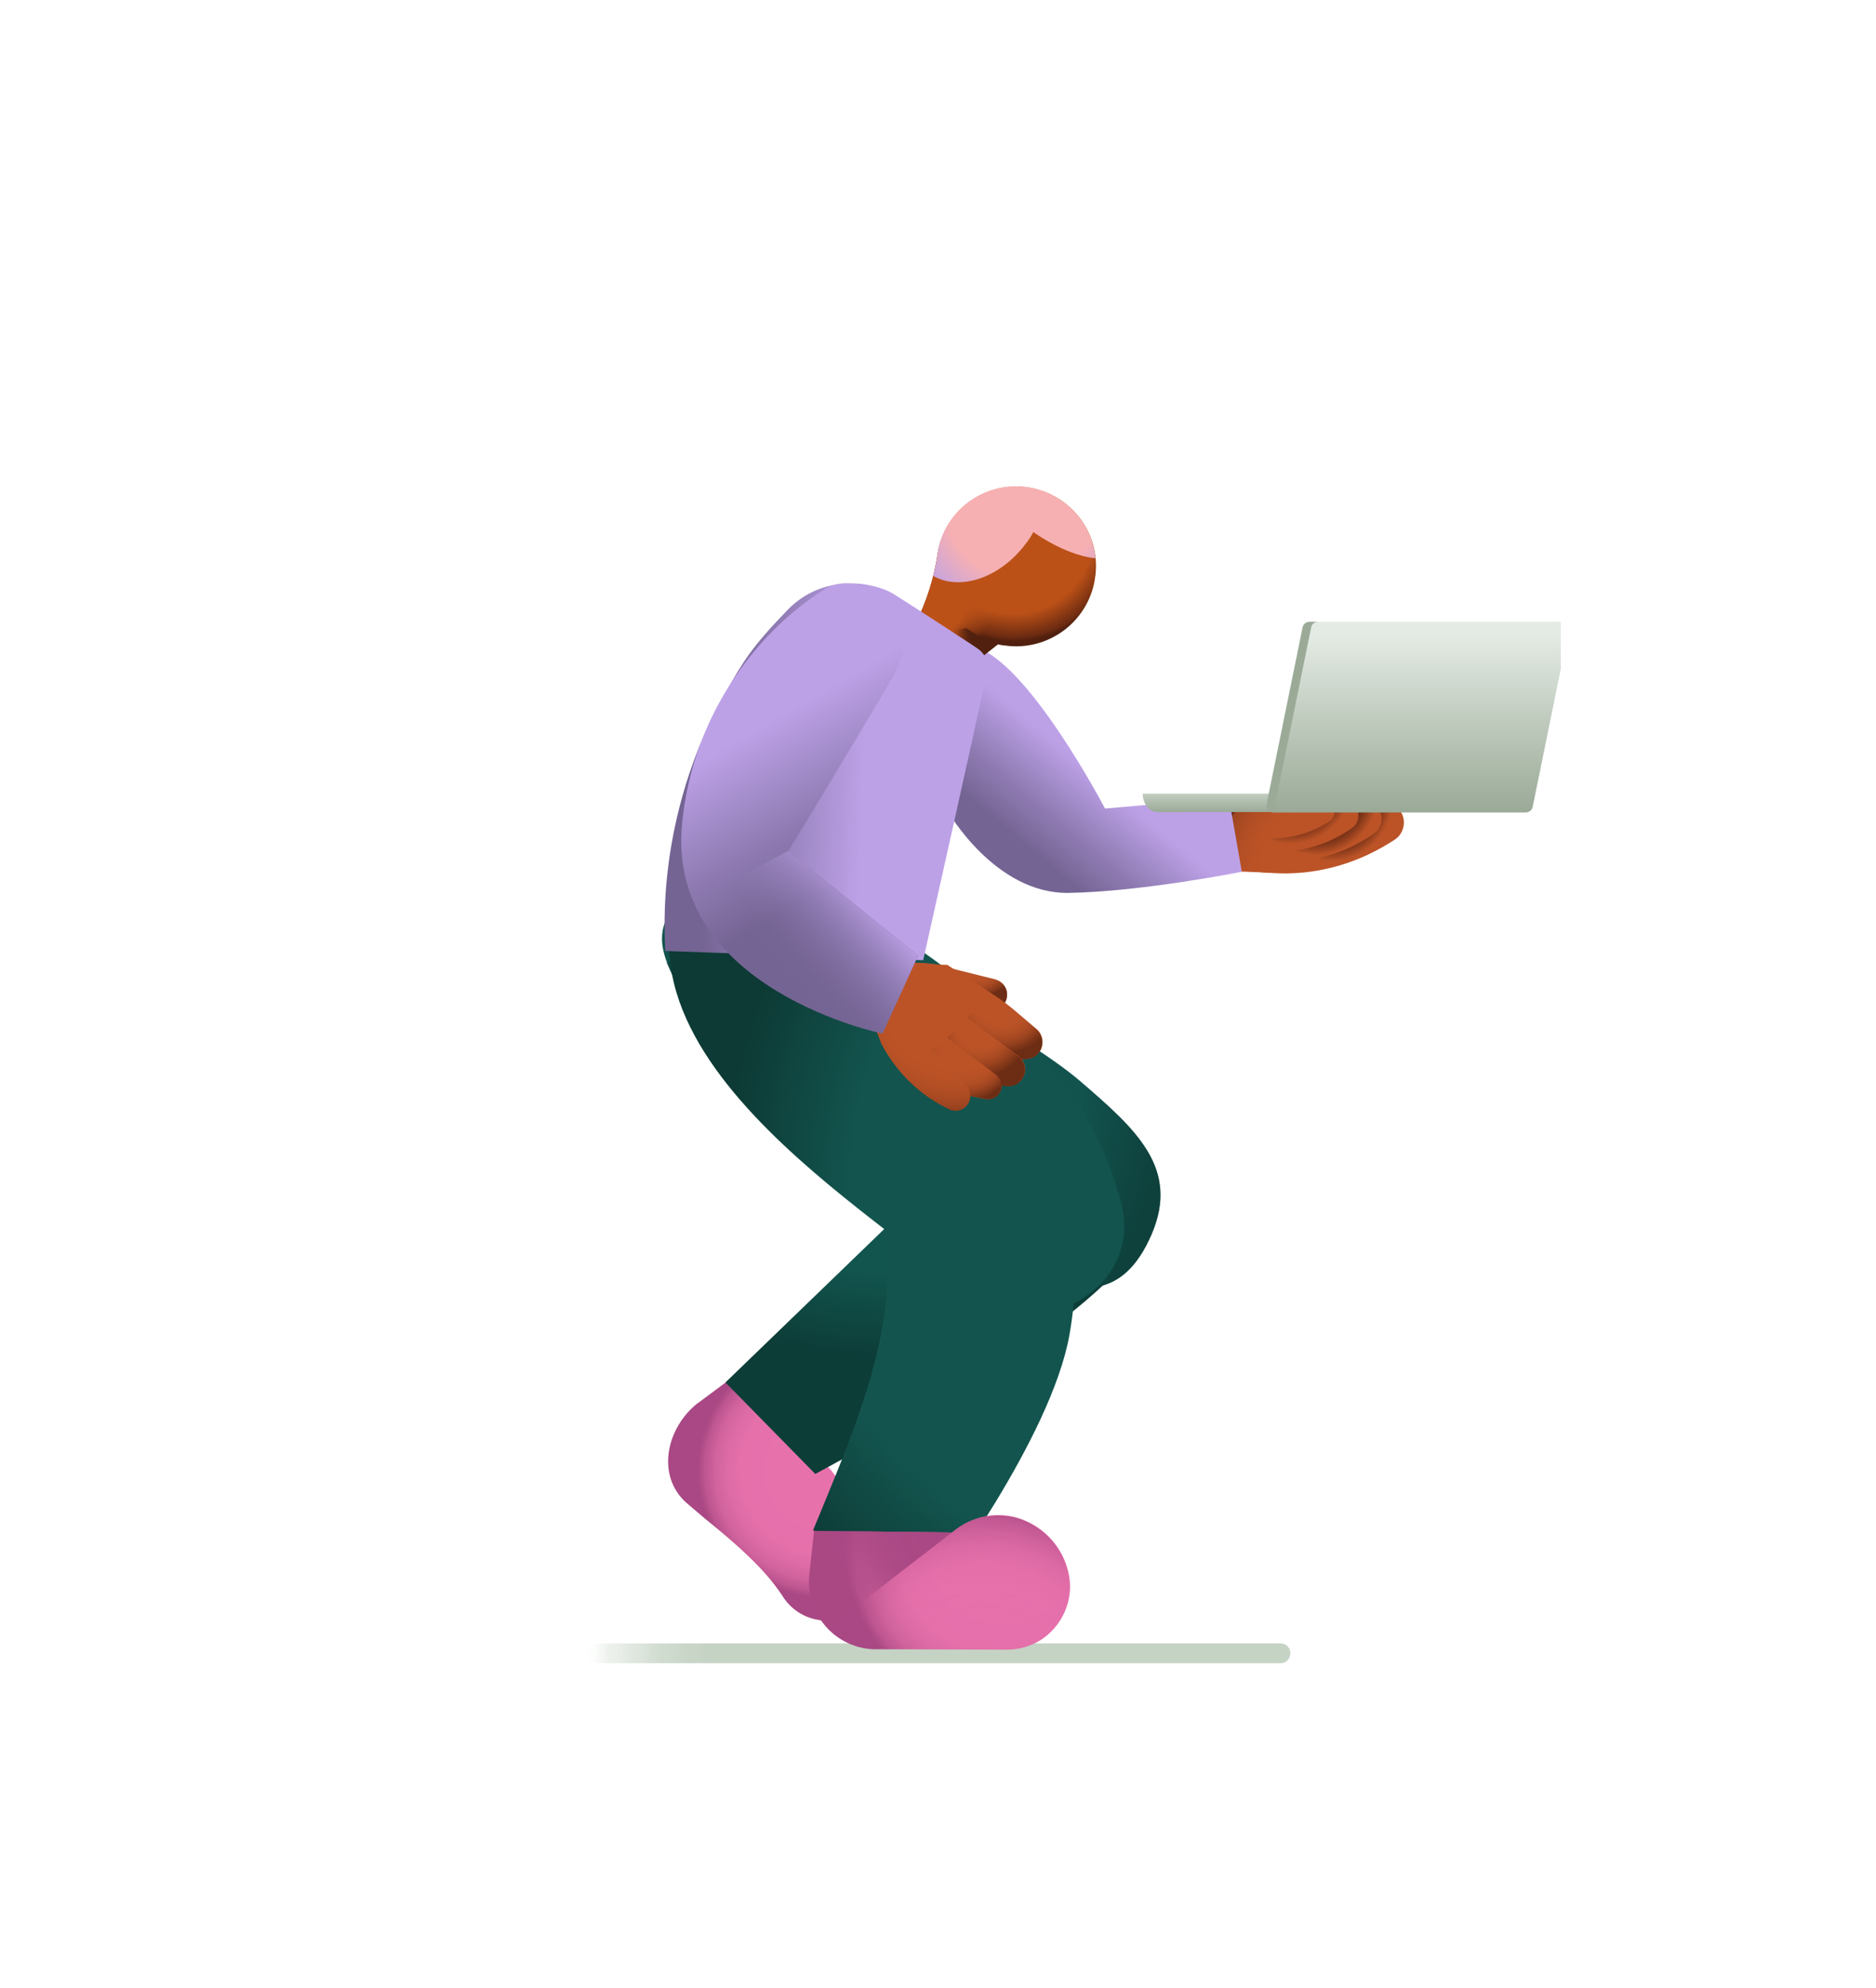 <svg xmlns="http://www.w3.org/2000/svg" xmlns:xlink="http://www.w3.org/1999/xlink" viewBox="0 0 436 462" width="436" height="462" focusable="false" preserveAspectRatio="xMidYMid meet" style="width: 100%; height: 100%; transform: translate3d(0px, 0px, 0px); content-visibility: visible;"><defs><clipPath id="__lottie_element_188"><rect width="436" height="462" x="0" y="0"></rect></clipPath><linearGradient id="__lottie_element_203" spreadMethod="pad" gradientUnits="userSpaceOnUse" x1="-41.915" y1="16.804" x2="-10.407" y2="-59.268"><stop offset="17%" stop-color="rgb(116,100,147)"></stop><stop offset="26%" stop-color="rgb(129,111,162)"></stop><stop offset="36%" stop-color="rgb(142,122,177)"></stop><stop offset="51%" stop-color="rgb(165,142,204)"></stop><stop offset="66%" stop-color="rgb(189,161,231)"></stop></linearGradient><linearGradient id="__lottie_element_206" spreadMethod="pad" gradientUnits="userSpaceOnUse" x1="-17.347" y1="14.642" x2="-66.206" y2="6.067"><stop offset="8%" stop-color="rgb(189,161,231)" stop-opacity="1"></stop><stop offset="34%" stop-color="rgb(152,131,189)" stop-opacity="0.5"></stop><stop offset="60%" stop-color="rgb(116,100,147)" stop-opacity="0"></stop></linearGradient><clipPath id="__lottie_element_208"><path d="M0,0 L41,0 L41,41 L0,41z"></path></clipPath><radialGradient id="__lottie_element_214" spreadMethod="pad" gradientUnits="userSpaceOnUse" cx="3.006" cy="-2.927" r="13.261" fx="3.006" fy="-2.927"><stop offset="38%" stop-color="rgb(109,45,20)" stop-opacity="0"></stop><stop offset="44%" stop-color="rgb(109,45,20)" stop-opacity="0.015"></stop><stop offset="51%" stop-color="rgb(109,45,20)" stop-opacity="0.03"></stop><stop offset="56%" stop-color="rgb(109,45,20)" stop-opacity="0.07"></stop><stop offset="60%" stop-color="rgb(109,45,20)" stop-opacity="0.11"></stop><stop offset="63%" stop-color="rgb(109,45,20)" stop-opacity="0.18"></stop><stop offset="67%" stop-color="rgb(109,45,20)" stop-opacity="0.25"></stop><stop offset="70%" stop-color="rgb(109,45,20)" stop-opacity="0.345"></stop><stop offset="74%" stop-color="rgb(109,45,20)" stop-opacity="0.44"></stop><stop offset="77%" stop-color="rgb(109,45,20)" stop-opacity="0.57"></stop><stop offset="80%" stop-color="rgb(109,45,20)" stop-opacity="0.7"></stop><stop offset="83%" stop-color="rgb(109,45,20)" stop-opacity="0.85"></stop><stop offset="86%" stop-color="rgb(109,45,20)" stop-opacity="1"></stop></radialGradient><radialGradient id="__lottie_element_218" spreadMethod="pad" gradientUnits="userSpaceOnUse" cx="2.879" cy="-5.779" r="12.622" fx="2.879" fy="-5.779"><stop offset="38%" stop-color="rgb(109,45,20)" stop-opacity="0"></stop><stop offset="43%" stop-color="rgb(109,45,20)" stop-opacity="0.025"></stop><stop offset="47%" stop-color="rgb(109,45,20)" stop-opacity="0.05"></stop><stop offset="52%" stop-color="rgb(109,45,20)" stop-opacity="0.12"></stop><stop offset="58%" stop-color="rgb(109,45,20)" stop-opacity="0.19"></stop><stop offset="64%" stop-color="rgb(109,45,20)" stop-opacity="0.31"></stop><stop offset="71%" stop-color="rgb(109,45,20)" stop-opacity="0.43"></stop><stop offset="77%" stop-color="rgb(109,45,20)" stop-opacity="0.595"></stop><stop offset="84%" stop-color="rgb(109,45,20)" stop-opacity="0.76"></stop><stop offset="88%" stop-color="rgb(109,45,20)" stop-opacity="0.88"></stop><stop offset="92%" stop-color="rgb(109,45,20)" stop-opacity="1"></stop></radialGradient><radialGradient id="__lottie_element_222" spreadMethod="pad" gradientUnits="userSpaceOnUse" cx="4.633" cy="-6.416" r="14.647" fx="4.633" fy="-6.416"><stop offset="38%" stop-color="rgb(109,45,20)" stop-opacity="0"></stop><stop offset="44%" stop-color="rgb(109,45,20)" stop-opacity="0.015"></stop><stop offset="50%" stop-color="rgb(109,45,20)" stop-opacity="0.03"></stop><stop offset="55%" stop-color="rgb(109,45,20)" stop-opacity="0.08"></stop><stop offset="60%" stop-color="rgb(109,45,20)" stop-opacity="0.13"></stop><stop offset="65%" stop-color="rgb(109,45,20)" stop-opacity="0.215"></stop><stop offset="70%" stop-color="rgb(109,45,20)" stop-opacity="0.3"></stop><stop offset="75%" stop-color="rgb(109,45,20)" stop-opacity="0.42"></stop><stop offset="79%" stop-color="rgb(109,45,20)" stop-opacity="0.54"></stop><stop offset="83%" stop-color="rgb(109,45,20)" stop-opacity="0.695"></stop><stop offset="88%" stop-color="rgb(109,45,20)" stop-opacity="0.85"></stop><stop offset="90%" stop-color="rgb(109,45,20)" stop-opacity="0.925"></stop><stop offset="92%" stop-color="rgb(109,45,20)" stop-opacity="1"></stop></radialGradient><radialGradient id="__lottie_element_226" spreadMethod="pad" gradientUnits="userSpaceOnUse" cx="3.889" cy="-6.497" r="31.385" fx="3.889" fy="-6.497"><stop offset="38%" stop-color="rgb(188,83,39)"></stop><stop offset="49%" stop-color="rgb(187,83,39)"></stop><stop offset="59%" stop-color="rgb(186,82,38)"></stop><stop offset="64%" stop-color="rgb(182,80,37)"></stop><stop offset="69%" stop-color="rgb(178,78,37)"></stop><stop offset="73%" stop-color="rgb(172,75,35)"></stop><stop offset="77%" stop-color="rgb(165,72,34)"></stop><stop offset="81%" stop-color="rgb(156,68,32)"></stop><stop offset="84%" stop-color="rgb(147,63,29)"></stop><stop offset="87%" stop-color="rgb(135,57,26)"></stop><stop offset="90%" stop-color="rgb(123,52,23)"></stop><stop offset="91%" stop-color="rgb(116,48,21)"></stop><stop offset="92%" stop-color="rgb(109,45,20)"></stop></radialGradient><radialGradient id="__lottie_element_230" spreadMethod="pad" gradientUnits="userSpaceOnUse" cx="3.173" cy="-9.313" r="14.68" fx="3.173" fy="-9.313"><stop offset="38%" stop-color="rgb(109,45,20)" stop-opacity="0"></stop><stop offset="48%" stop-color="rgb(109,45,20)" stop-opacity="0.01"></stop><stop offset="58%" stop-color="rgb(109,45,20)" stop-opacity="0.02"></stop><stop offset="63%" stop-color="rgb(109,45,20)" stop-opacity="0.055"></stop><stop offset="67%" stop-color="rgb(109,45,20)" stop-opacity="0.09"></stop><stop offset="70%" stop-color="rgb(109,45,20)" stop-opacity="0.15"></stop><stop offset="74%" stop-color="rgb(109,45,20)" stop-opacity="0.21"></stop><stop offset="77%" stop-color="rgb(109,45,20)" stop-opacity="0.295"></stop><stop offset="80%" stop-color="rgb(109,45,20)" stop-opacity="0.38"></stop><stop offset="82%" stop-color="rgb(109,45,20)" stop-opacity="0.49"></stop><stop offset="85%" stop-color="rgb(109,45,20)" stop-opacity="0.6"></stop><stop offset="88%" stop-color="rgb(109,45,20)" stop-opacity="0.735"></stop><stop offset="90%" stop-color="rgb(109,45,20)" stop-opacity="0.87"></stop><stop offset="91%" stop-color="rgb(109,45,20)" stop-opacity="0.935"></stop><stop offset="92%" stop-color="rgb(109,45,20)" stop-opacity="1"></stop></radialGradient><linearGradient id="__lottie_element_234" spreadMethod="pad" gradientUnits="userSpaceOnUse" x1="-40.576" y1="-1.04" x2="33.299" y2="0.46"><stop offset="17%" stop-color="rgb(116,100,147)"></stop><stop offset="26%" stop-color="rgb(129,111,162)"></stop><stop offset="36%" stop-color="rgb(142,122,177)"></stop><stop offset="51%" stop-color="rgb(165,142,204)"></stop><stop offset="66%" stop-color="rgb(189,161,231)"></stop></linearGradient><clipPath id="__lottie_element_236"><path d="M0,0 L78,0 L78,39 L0,39z"></path></clipPath><radialGradient id="__lottie_element_244" spreadMethod="pad" gradientUnits="userSpaceOnUse" cx="-0.945" cy="-7.9" r="21.393" fx="-0.945" fy="-7.9"><stop offset="68%" stop-color="rgb(189,161,231)"></stop><stop offset="75%" stop-color="rgb(178,151,218)"></stop><stop offset="81%" stop-color="rgb(167,142,204)"></stop><stop offset="90%" stop-color="rgb(154,132,189)"></stop><stop offset="100%" stop-color="rgb(142,121,173)"></stop></radialGradient><radialGradient id="__lottie_element_251" spreadMethod="pad" gradientUnits="userSpaceOnUse" cx="-0.71" cy="-2.599" r="9.029" fx="-0.71" fy="-2.599"><stop offset="68%" stop-color="rgb(188,81,24)"></stop><stop offset="82%" stop-color="rgb(168,72,21)"></stop><stop offset="96%" stop-color="rgb(148,64,19)"></stop></radialGradient><linearGradient id="__lottie_element_258" spreadMethod="pad" gradientUnits="userSpaceOnUse" x1="-19.756" y1="0.046" x2="19.8" y2="0.046"><stop offset="0%" stop-color="rgb(235,178,178)"></stop><stop offset="50%" stop-color="rgb(232,147,181)"></stop><stop offset="100%" stop-color="rgb(228,117,184)"></stop></linearGradient><linearGradient id="__lottie_element_265" spreadMethod="pad" gradientUnits="userSpaceOnUse" x1="-0.029" y1="50.804" x2="-0.029" y2="-50.799"><stop offset="0%" stop-color="rgb(228,235,228)"></stop><stop offset="31%" stop-color="rgb(229,236,229)"></stop><stop offset="62%" stop-color="rgb(230,237,230)"></stop><stop offset="76%" stop-color="rgb(234,240,234)"></stop><stop offset="91%" stop-color="rgb(237,243,237)"></stop><stop offset="95%" stop-color="rgb(239,245,239)"></stop><stop offset="100%" stop-color="rgb(242,247,242)"></stop></linearGradient><linearGradient id="__lottie_element_275" spreadMethod="pad" gradientUnits="userSpaceOnUse" x1="3.172" y1="-18.335" x2="-49.495" y2="23.116"><stop offset="0%" stop-color="rgb(154,170,151)"></stop><stop offset="47%" stop-color="rgb(191,202,189)"></stop><stop offset="93%" stop-color="rgb(228,235,228)"></stop></linearGradient><linearGradient id="__lottie_element_279" spreadMethod="pad" gradientUnits="userSpaceOnUse" x1="0.082" y1="17.057" x2="0.082" y2="-17.051"><stop offset="0%" stop-color="rgb(154,170,151)"></stop><stop offset="47%" stop-color="rgb(191,202,189)"></stop><stop offset="93%" stop-color="rgb(228,235,228)"></stop></linearGradient><linearGradient id="__lottie_element_283" spreadMethod="pad" gradientUnits="userSpaceOnUse" x1="0.029" y1="1.357" x2="0.029" y2="-3.906"><stop offset="0%" stop-color="rgb(154,170,151)"></stop><stop offset="47%" stop-color="rgb(191,202,189)"></stop><stop offset="93%" stop-color="rgb(228,235,228)"></stop></linearGradient><radialGradient id="__lottie_element_290" spreadMethod="pad" gradientUnits="userSpaceOnUse" cx="36.265" cy="-70.278" r="126.852" fx="36.265" fy="-70.278"><stop offset="77%" stop-color="rgb(19,84,78)"></stop><stop offset="88%" stop-color="rgb(16,71,66)"></stop><stop offset="100%" stop-color="rgb(13,58,53)"></stop></radialGradient><radialGradient id="__lottie_element_293" spreadMethod="pad" gradientUnits="userSpaceOnUse" cx="36.265" cy="-70.278" r="126.852" fx="36.265" fy="-70.278"><stop offset="77%" stop-color="rgb(19,84,78)"></stop><stop offset="88%" stop-color="rgb(16,71,66)"></stop><stop offset="100%" stop-color="rgb(13,58,53)"></stop></radialGradient><radialGradient id="__lottie_element_296" spreadMethod="pad" gradientUnits="userSpaceOnUse" cx="4.15" cy="-16.467" r="39.799" fx="4.15" fy="-16.467"><stop offset="38%" stop-color="rgb(231,113,171)"></stop><stop offset="50%" stop-color="rgb(230,112,171)"></stop><stop offset="61%" stop-color="rgb(229,112,170)"></stop><stop offset="66%" stop-color="rgb(225,109,168)"></stop><stop offset="71%" stop-color="rgb(221,107,165)"></stop><stop offset="75%" stop-color="rgb(214,103,161)"></stop><stop offset="80%" stop-color="rgb(208,98,157)"></stop><stop offset="83%" stop-color="rgb(199,92,151)"></stop><stop offset="87%" stop-color="rgb(190,86,145)"></stop><stop offset="89%" stop-color="rgb(180,79,138)"></stop><stop offset="92%" stop-color="rgb(169,72,132)"></stop></radialGradient><radialGradient id="__lottie_element_299" spreadMethod="pad" gradientUnits="userSpaceOnUse" cx="16.953" cy="6.937" r="45.856" fx="16.953" fy="6.937"><stop offset="38%" stop-color="rgb(169,72,132)" stop-opacity="0"></stop><stop offset="47%" stop-color="rgb(169,72,132)" stop-opacity="0.005"></stop><stop offset="55%" stop-color="rgb(169,72,132)" stop-opacity="0.01"></stop><stop offset="60%" stop-color="rgb(169,72,132)" stop-opacity="0.035"></stop><stop offset="64%" stop-color="rgb(169,72,132)" stop-opacity="0.06"></stop><stop offset="67%" stop-color="rgb(169,72,132)" stop-opacity="0.1"></stop><stop offset="70%" stop-color="rgb(169,72,132)" stop-opacity="0.14"></stop><stop offset="73%" stop-color="rgb(169,72,132)" stop-opacity="0.19"></stop><stop offset="75%" stop-color="rgb(169,72,132)" stop-opacity="0.24"></stop><stop offset="77%" stop-color="rgb(169,72,132)" stop-opacity="0.315"></stop><stop offset="80%" stop-color="rgb(169,72,132)" stop-opacity="0.39"></stop><stop offset="82%" stop-color="rgb(169,72,132)" stop-opacity="0.475"></stop><stop offset="85%" stop-color="rgb(169,72,132)" stop-opacity="0.56"></stop><stop offset="87%" stop-color="rgb(169,72,132)" stop-opacity="0.665"></stop><stop offset="89%" stop-color="rgb(169,72,132)" stop-opacity="0.77"></stop></radialGradient><radialGradient id="__lottie_element_303" spreadMethod="pad" gradientUnits="userSpaceOnUse" cx="10.459" cy="-31.55" r="44.633" fx="10.459" fy="-31.55"><stop offset="38%" stop-color="rgb(169,72,132)" stop-opacity="1"></stop><stop offset="47%" stop-color="rgb(169,72,132)" stop-opacity="0.995"></stop><stop offset="55%" stop-color="rgb(169,72,132)" stop-opacity="0.99"></stop><stop offset="60%" stop-color="rgb(169,72,132)" stop-opacity="0.965"></stop><stop offset="64%" stop-color="rgb(169,72,132)" stop-opacity="0.94"></stop><stop offset="67%" stop-color="rgb(169,72,132)" stop-opacity="0.9"></stop><stop offset="70%" stop-color="rgb(169,72,132)" stop-opacity="0.86"></stop><stop offset="73%" stop-color="rgb(169,72,132)" stop-opacity="0.81"></stop><stop offset="75%" stop-color="rgb(169,72,132)" stop-opacity="0.76"></stop><stop offset="77%" stop-color="rgb(169,72,132)" stop-opacity="0.685"></stop><stop offset="80%" stop-color="rgb(169,72,132)" stop-opacity="0.61"></stop><stop offset="82%" stop-color="rgb(169,72,132)" stop-opacity="0.525"></stop><stop offset="85%" stop-color="rgb(169,72,132)" stop-opacity="0.44"></stop><stop offset="87%" stop-color="rgb(169,72,132)" stop-opacity="0.335"></stop><stop offset="89%" stop-color="rgb(169,72,132)" stop-opacity="0.23"></stop></radialGradient><radialGradient id="__lottie_element_308" spreadMethod="pad" gradientUnits="userSpaceOnUse" cx="0.121" cy="-32.296" r="86.65" fx="0.121" fy="-32.296"><stop offset="77%" stop-color="rgb(19,84,78)"></stop><stop offset="88%" stop-color="rgb(16,71,66)"></stop><stop offset="100%" stop-color="rgb(13,58,53)"></stop></radialGradient><radialGradient id="__lottie_element_311" spreadMethod="pad" gradientUnits="userSpaceOnUse" cx="26.212" cy="13.159" r="39.271" fx="26.212" fy="13.159"><stop offset="77%" stop-color="rgb(19,84,78)"></stop><stop offset="88%" stop-color="rgb(16,71,66)"></stop><stop offset="100%" stop-color="rgb(13,58,53)"></stop></radialGradient><radialGradient id="__lottie_element_316" spreadMethod="pad" gradientUnits="userSpaceOnUse" cx="0.121" cy="-32.296" r="86.65" fx="0.121" fy="-32.296"><stop offset="77%" stop-color="rgb(19,84,78)"></stop><stop offset="88%" stop-color="rgb(16,71,66)"></stop><stop offset="100%" stop-color="rgb(13,58,53)"></stop></radialGradient><radialGradient id="__lottie_element_319" spreadMethod="pad" gradientUnits="userSpaceOnUse" cx="29.88" cy="-13.84" r="80.775" fx="29.88" fy="-13.84"><stop offset="0%" stop-color="rgb(13,58,53)" stop-opacity="1"></stop><stop offset="12%" stop-color="rgb(16,71,66)" stop-opacity="0.5"></stop><stop offset="23%" stop-color="rgb(19,84,78)" stop-opacity="0"></stop></radialGradient><radialGradient id="__lottie_element_323" spreadMethod="pad" gradientUnits="userSpaceOnUse" cx="9.224" cy="-1.189" r="32.389" fx="9.224" fy="-1.189"><stop offset="38%" stop-color="rgb(231,113,171)"></stop><stop offset="50%" stop-color="rgb(230,112,171)"></stop><stop offset="61%" stop-color="rgb(229,112,170)"></stop><stop offset="66%" stop-color="rgb(225,109,168)"></stop><stop offset="71%" stop-color="rgb(221,107,165)"></stop><stop offset="75%" stop-color="rgb(214,103,161)"></stop><stop offset="80%" stop-color="rgb(208,98,157)"></stop><stop offset="83%" stop-color="rgb(199,92,151)"></stop><stop offset="87%" stop-color="rgb(190,86,145)"></stop><stop offset="89%" stop-color="rgb(180,79,138)"></stop><stop offset="92%" stop-color="rgb(169,72,132)"></stop></radialGradient><radialGradient id="__lottie_element_327" spreadMethod="pad" gradientUnits="userSpaceOnUse" cx="1.427" cy="-7.979" r="29.043" fx="1.427" fy="-7.979"><stop offset="62%" stop-color="rgb(247,176,178)"></stop><stop offset="81%" stop-color="rgb(218,169,205)"></stop><stop offset="100%" stop-color="rgb(189,161,231)"></stop></radialGradient><radialGradient id="__lottie_element_331" spreadMethod="pad" gradientUnits="userSpaceOnUse" cx="9.667" cy="-5.135" r="11.595" fx="9.667" fy="-5.135"><stop offset="74%" stop-color="rgb(81,32,15)" stop-opacity="1"></stop><stop offset="87%" stop-color="rgb(81,32,15)" stop-opacity="0.5"></stop><stop offset="100%" stop-color="rgb(81,32,15)" stop-opacity="0"></stop></radialGradient><radialGradient id="__lottie_element_335" spreadMethod="pad" gradientUnits="userSpaceOnUse" cx="-25.538" cy="-0.345" r="25.011" fx="-25.538" fy="-0.345"><stop offset="74%" stop-color="rgb(188,81,24)" stop-opacity="1"></stop><stop offset="87%" stop-color="rgb(188,81,24)" stop-opacity="0.5"></stop><stop offset="100%" stop-color="rgb(188,81,24)" stop-opacity="0"></stop></radialGradient><radialGradient id="__lottie_element_339" spreadMethod="pad" gradientUnits="userSpaceOnUse" cx="1.518" cy="-9.844" r="25.012" fx="1.518" fy="-9.844"><stop offset="74%" stop-color="rgb(188,81,24)"></stop><stop offset="85%" stop-color="rgb(148,62,20)"></stop><stop offset="96%" stop-color="rgb(109,43,17)"></stop><stop offset="98%" stop-color="rgb(95,37,16)"></stop><stop offset="100%" stop-color="rgb(81,32,15)"></stop></radialGradient><linearGradient id="__lottie_element_343" spreadMethod="pad" gradientUnits="userSpaceOnUse" x1="-17.565" y1="21.672" x2="15.719" y2="-11.611"><stop offset="17%" stop-color="rgb(116,100,147)"></stop><stop offset="26%" stop-color="rgb(129,111,162)"></stop><stop offset="36%" stop-color="rgb(142,122,177)"></stop><stop offset="51%" stop-color="rgb(165,142,204)"></stop><stop offset="66%" stop-color="rgb(189,161,231)"></stop></linearGradient><radialGradient id="__lottie_element_348" spreadMethod="pad" gradientUnits="userSpaceOnUse" cx="-5.836" cy="-10.555" r="14.693" fx="-5.836" fy="-10.555"><stop offset="76%" stop-color="rgb(109,45,20)" stop-opacity="1"></stop><stop offset="81%" stop-color="rgb(109,45,20)" stop-opacity="0.815"></stop><stop offset="86%" stop-color="rgb(109,45,20)" stop-opacity="0.63"></stop><stop offset="93%" stop-color="rgb(109,45,20)" stop-opacity="0.315"></stop><stop offset="100%" stop-color="rgb(109,45,20)" stop-opacity="0"></stop></radialGradient><radialGradient id="__lottie_element_352" spreadMethod="pad" gradientUnits="userSpaceOnUse" cx="-3.41" cy="-8.98" r="14.474" fx="-3.41" fy="-8.98"><stop offset="76%" stop-color="rgb(109,45,20)" stop-opacity="1"></stop><stop offset="81%" stop-color="rgb(109,45,20)" stop-opacity="0.815"></stop><stop offset="86%" stop-color="rgb(109,45,20)" stop-opacity="0.63"></stop><stop offset="93%" stop-color="rgb(109,45,20)" stop-opacity="0.315"></stop><stop offset="100%" stop-color="rgb(109,45,20)" stop-opacity="0"></stop></radialGradient><radialGradient id="__lottie_element_356" spreadMethod="pad" gradientUnits="userSpaceOnUse" cx="-4.201" cy="-8.646" r="14.285" fx="-4.201" fy="-8.646"><stop offset="76%" stop-color="rgb(109,45,20)" stop-opacity="1"></stop><stop offset="81%" stop-color="rgb(109,45,20)" stop-opacity="0.815"></stop><stop offset="86%" stop-color="rgb(109,45,20)" stop-opacity="0.63"></stop><stop offset="93%" stop-color="rgb(109,45,20)" stop-opacity="0.315"></stop><stop offset="100%" stop-color="rgb(109,45,20)" stop-opacity="0"></stop></radialGradient><radialGradient id="__lottie_element_360" spreadMethod="pad" gradientUnits="userSpaceOnUse" cx="5.885" cy="9.021" r="35.222" fx="5.885" fy="9.021"><stop offset="38%" stop-color="rgb(188,83,39)"></stop><stop offset="49%" stop-color="rgb(187,83,39)"></stop><stop offset="59%" stop-color="rgb(186,82,38)"></stop><stop offset="64%" stop-color="rgb(182,80,37)"></stop><stop offset="69%" stop-color="rgb(178,78,37)"></stop><stop offset="73%" stop-color="rgb(172,75,35)"></stop><stop offset="77%" stop-color="rgb(165,72,34)"></stop><stop offset="81%" stop-color="rgb(156,68,32)"></stop><stop offset="84%" stop-color="rgb(147,63,29)"></stop><stop offset="87%" stop-color="rgb(135,57,26)"></stop><stop offset="90%" stop-color="rgb(123,52,23)"></stop><stop offset="91%" stop-color="rgb(116,48,21)"></stop><stop offset="92%" stop-color="rgb(109,45,20)"></stop></radialGradient><radialGradient id="__lottie_element_364" spreadMethod="pad" gradientUnits="userSpaceOnUse" cx="9.851" cy="14.86" r="16.298" fx="9.851" fy="14.86"><stop offset="38%" stop-color="rgb(188,83,39)"></stop><stop offset="49%" stop-color="rgb(187,83,39)"></stop><stop offset="59%" stop-color="rgb(186,82,38)"></stop><stop offset="64%" stop-color="rgb(182,80,37)"></stop><stop offset="69%" stop-color="rgb(178,78,37)"></stop><stop offset="73%" stop-color="rgb(172,75,35)"></stop><stop offset="77%" stop-color="rgb(165,72,34)"></stop><stop offset="81%" stop-color="rgb(156,68,32)"></stop><stop offset="84%" stop-color="rgb(147,63,29)"></stop><stop offset="87%" stop-color="rgb(135,57,26)"></stop><stop offset="90%" stop-color="rgb(123,52,23)"></stop><stop offset="91%" stop-color="rgb(116,48,21)"></stop><stop offset="92%" stop-color="rgb(109,45,20)"></stop></radialGradient><radialGradient id="__lottie_element_368" spreadMethod="pad" gradientUnits="userSpaceOnUse" cx="3.173" cy="-9.313" r="14.68" fx="3.173" fy="-9.313"><stop offset="38%" stop-color="rgb(109,45,20)" stop-opacity="0"></stop><stop offset="48%" stop-color="rgb(109,45,20)" stop-opacity="0.01"></stop><stop offset="58%" stop-color="rgb(109,45,20)" stop-opacity="0.02"></stop><stop offset="63%" stop-color="rgb(109,45,20)" stop-opacity="0.055"></stop><stop offset="67%" stop-color="rgb(109,45,20)" stop-opacity="0.09"></stop><stop offset="70%" stop-color="rgb(109,45,20)" stop-opacity="0.15"></stop><stop offset="74%" stop-color="rgb(109,45,20)" stop-opacity="0.21"></stop><stop offset="77%" stop-color="rgb(109,45,20)" stop-opacity="0.295"></stop><stop offset="80%" stop-color="rgb(109,45,20)" stop-opacity="0.38"></stop><stop offset="82%" stop-color="rgb(109,45,20)" stop-opacity="0.49"></stop><stop offset="85%" stop-color="rgb(109,45,20)" stop-opacity="0.6"></stop><stop offset="88%" stop-color="rgb(109,45,20)" stop-opacity="0.735"></stop><stop offset="90%" stop-color="rgb(109,45,20)" stop-opacity="0.87"></stop><stop offset="91%" stop-color="rgb(109,45,20)" stop-opacity="0.935"></stop><stop offset="92%" stop-color="rgb(109,45,20)" stop-opacity="1"></stop></radialGradient><linearGradient id="__lottie_element_372" spreadMethod="pad" gradientUnits="userSpaceOnUse" x1="-72.517" y1="-0.02" x2="72.61" y2="-0.02"><stop offset="0%" stop-color="rgb(196,210,195)" stop-opacity="0"></stop><stop offset="0%" stop-color="rgb(196,210,195)" stop-opacity="0.025"></stop><stop offset="1%" stop-color="rgb(196,210,195)" stop-opacity="0.05"></stop><stop offset="2%" stop-color="rgb(196,210,195)" stop-opacity="0.175"></stop><stop offset="3%" stop-color="rgb(196,210,195)" stop-opacity="0.3"></stop><stop offset="5%" stop-color="rgb(196,210,195)" stop-opacity="0.405"></stop><stop offset="6%" stop-color="rgb(196,210,195)" stop-opacity="0.51"></stop><stop offset="8%" stop-color="rgb(196,210,195)" stop-opacity="0.6"></stop><stop offset="9%" stop-color="rgb(196,210,195)" stop-opacity="0.69"></stop><stop offset="10%" stop-color="rgb(196,210,195)" stop-opacity="0.76"></stop><stop offset="12%" stop-color="rgb(196,210,195)" stop-opacity="0.83"></stop><stop offset="13%" stop-color="rgb(196,210,195)" stop-opacity="0.875"></stop><stop offset="14%" stop-color="rgb(196,210,195)" stop-opacity="0.92"></stop><stop offset="16%" stop-color="rgb(196,210,195)" stop-opacity="0.95"></stop><stop offset="17%" stop-color="rgb(196,210,195)" stop-opacity="0.98"></stop></linearGradient></defs><g clip-path="url(#__lottie_element_188)"><g transform="matrix(1.126,0,0,1,218.15,384.2)" opacity="1" style="display: block;"><g opacity="1" transform="matrix(1,0,0,1,0,0)"><path fill="url(#__lottie_element_372)" fill-opacity="1" d=" M70.6,-2.3 C70.6,-2.3 -70.6,-2.3 -70.6,-2.3 C-71.6,-2.3 -72.5,-1.3 -72.6,0 C-72.6,1.3 -71.7,2.3 -70.6,2.3 C-70.6,2.3 70.6,2.3 70.6,2.3 C71.7,2.3 72.6,1.3 72.6,0 C72.6,-1.3 71.7,-2.3 70.6,-2.3z"></path></g></g><g transform="matrix(0.718,-0.696,0.696,0.718,298.202,188.381)" opacity="1" style="display: block;"><g opacity="1" transform="matrix(1,0,0,1,0,0)"><path fill="rgb(188,83,39)" fill-opacity="1" d=" M4.666,6.204 C3.466,7.904 1.166,8.304 -0.534,7.104 C-0.534,7.104 -1.934,6.204 -1.934,6.204 C-2.234,4.504 -3.334,0.104 -3.334,0.104 C-3.334,0.104 -5.334,-7.796 -5.334,-7.796 C-5.034,-7.396 -4.634,-6.996 -4.234,-6.596 C-4.234,-6.596 4.066,1.304 4.066,1.304 C5.466,2.604 5.766,4.704 4.666,6.204z"></path><path fill="url(#__lottie_element_368)" fill-opacity="1" d=" M4.666,6.204 C3.466,7.904 1.166,8.304 -0.534,7.104 C-0.534,7.104 -1.934,6.204 -1.934,6.204 C-2.234,4.504 -3.334,0.104 -3.334,0.104 C-3.334,0.104 -5.334,-7.796 -5.334,-7.796 C-5.034,-7.396 -4.634,-6.996 -4.234,-6.596 C-4.234,-6.596 4.066,1.304 4.066,1.304 C5.466,2.604 5.766,4.704 4.666,6.204z"></path></g></g><g transform="matrix(1,0.016,-0.016,1,285.064,194.61)" opacity="1" style="display: block;"><g opacity="1" transform="matrix(1,0,0,1,0,0)"><path fill="url(#__lottie_element_364)" fill-opacity="1" d=" M-2.816,-7.841 C-9.374,-6.523 -8.241,6.926 -0.25,7.655 C4.034,8.046 14.65,8.05 14.65,8.05 C14.65,8.05 3.65,5.25 3.65,5.25 C3.65,5.25 2.45,-4.95 2.45,-4.95 C2.45,-4.95 9.55,-8.75 9.55,-8.75 C9.55,-8.75 2.444,-8.898 -2.816,-7.841z"></path></g></g><g transform="matrix(1,0.016,-0.016,1,305.666,194.68)" opacity="1" style="display: block;"><g opacity="1" transform="matrix(1,0,0,1,0,0)"><path fill="url(#__lottie_element_360)" fill-opacity="1" d=" M-13.65,8.101 C-17.55,7.701 -20.55,4.101 -20.55,-0.199 C-20.55,-4.799 -17.25,-8.499 -13.05,-8.399 C-13.05,-8.399 16.35,-8.399 16.35,-8.399 C18.55,-8.399 20.55,-6.299 20.55,-3.799 C20.55,-2.199 19.75,-0.699 18.55,0.101 C10.65,5.501 1.65,8.401 -7.55,8.401 C-9.55,8.401 -11.65,8.301 -13.65,8.101z"></path></g></g><g transform="matrix(1,0.016,-0.016,1,313.419,194.552)" opacity="1" style="display: block;"><g opacity="1" transform="matrix(1,0,0,1,0,0)"><path fill="url(#__lottie_element_356)" fill-opacity="1" d=" M6,-1.05 C7,-1.75 7.6,-3.05 7.6,-4.35 C7.6,-6.55 6.1,-8.25 4.2,-8.25 C4.2,-8.25 8.5,-8.25 8.5,-8.25 C10.7,-8.25 12.7,-6.15 12.7,-3.65 C12.7,-2.05 11.9,-0.55 10.7,0.25 C4.3,4.65 -3,7.45 -10.5,8.25 C-10.5,8.25 -12.7,5.85 -12.7,5.85 C-12.7,5.85 -12.5,5.85 -12.5,5.85 C-6.1,5.35 0.1,3.15 5.5,-0.65 C5.5,-0.65 6,-1.05 6,-1.05z"></path></g></g><g transform="matrix(1,0.016,-0.016,1,309.038,193.284)" opacity="1" style="display: block;"><g opacity="1" transform="matrix(1,0,0,1,0,0)"><path fill="url(#__lottie_element_352)" fill-opacity="1" d=" M12,-3.15 C12,-5.25 10.5,-7.05 8.6,-7.05 C8.6,-7.05 3.9,-7.05 3.9,-7.05 C5.4,-7.05 6.6,-5.65 6.6,-3.85 C6.6,-2.65 6.1,-1.65 5.3,-1.05 C0.2,2.75 -5.8,4.75 -12,4.75 C-12,4.75 -8.3,7.05 -8.3,7.05 C-8.3,7.05 -8.1,7.05 -8.1,7.05 C-1.7,6.55 4.5,4.35 9.9,0.55 C9.9,0.55 10.4,0.15 10.4,0.15 C11.4,-0.55 12,-1.85 12,-3.15z"></path></g></g><g transform="matrix(1,0.016,-0.016,1,305.556,192.079)" opacity="1" style="display: block;"><g opacity="1" transform="matrix(1,0,0,1,0,0)"><path fill="url(#__lottie_element_348)" fill-opacity="1" d=" M3.6,-1.4 C4.2,-1.9 4.6,-2.7 4.6,-3.5 C4.6,-4.8 3.6,-5.9 2.5,-5.9 C2.5,-5.9 7.4,-5.9 7.4,-5.9 C8.9,-5.9 10.1,-4.5 10.1,-2.7 C10.1,-1.5 9.6,-0.5 8.8,0.1 C3.7,3.9 -2.3,5.9 -8.5,5.9 C-8.5,5.9 -10.1,2.9 -10.1,2.9 C-5.2,2.9 -0.5,1.4 3.6,-1.4z"></path></g></g><g transform="matrix(0.996,-0.087,0.087,0.996,246.593,177.678)" opacity="1" style="display: block;"><g opacity="1" transform="matrix(1,0,0,1,0,0)"><path fill="url(#__lottie_element_343)" fill-opacity="1" d=" M-0.8,29.871 C-17.9,28.671 -27.2,8.471 -27.2,8.471 C-27.2,8.471 -39.7,-14.529 -39.7,-14.529 C-39.7,-14.529 -36,-35.229 -17.8,-29.029 C-5.7,-24.929 9.3,11.071 9.3,11.071 C9.3,11.071 38.2,11.071 38.2,11.071 C38.2,11.071 39.7,28.471 39.7,28.471 C39.7,28.471 16.3,31.071 -0.8,29.871z"></path></g></g><g transform="matrix(1,0.027,-0.027,1,233.76,133.844)" opacity="1" style="display: block;"><g opacity="1" transform="matrix(1,0,0,1,0,0)"><path fill="url(#__lottie_element_339)" fill-opacity="1" d=" M3.914,-20.769 C14.114,-19.869 21.714,-10.969 20.814,-0.769 C20.814,-0.569 20.714,-0.269 20.714,0.131 C19.414,10.231 10.114,17.431 0.014,16.131 C-0.486,16.131 -0.886,16.031 -1.386,15.931 C-1.386,15.931 -10.964,23.909 -10.964,23.909 C-10.964,23.909 -22.344,14.198 -22.344,14.198 C-22.344,14.198 -20.586,11.431 -20.586,11.431 C-18.186,6.331 -16.686,0.931 -15.986,-4.569 C-15.986,-4.569 -15.986,-4.669 -15.986,-4.669 C-14.686,-14.569 -5.986,-21.569 3.914,-20.769z"></path></g></g><g transform="matrix(1,0.027,-0.027,1,233.76,133.844)" opacity="1" style="display: block;"><g opacity="1" transform="matrix(1,0,0,1,0,0)"><path fill="url(#__lottie_element_335)" fill-opacity="1" d=" M3.914,-20.769 C14.114,-19.869 21.714,-10.969 20.814,-0.769 C20.814,-0.569 20.714,-0.269 20.714,0.131 C19.414,10.231 10.114,17.431 0.014,16.131 C-0.486,16.131 -0.886,16.031 -1.386,15.931 C-1.386,15.931 -10.981,23.967 -10.981,23.967 C-10.981,23.967 -22.252,13.514 -22.252,13.514 C-22.252,13.514 -20.586,11.431 -20.586,11.431 C-18.186,6.331 -16.686,0.931 -15.986,-4.569 C-15.986,-4.569 -15.986,-4.669 -15.986,-4.669 C-14.686,-14.569 -5.986,-21.569 3.914,-20.769z"></path></g></g><g transform="matrix(1,0.027,-0.027,1,224.025,150.115)" opacity="1" style="display: block;"><g opacity="1" transform="matrix(1,0,0,1,0,0)"><path fill="url(#__lottie_element_331)" fill-opacity="1" d=" M-7.9,-2.1 C-7.9,-2.1 0.4,-4.2 0.4,-4.2 C2.6,-2.6 5.2,-1.4 7.9,-0.7 C7.9,-0.7 -0.165,5.699 -0.165,5.699 C-0.165,5.699 -7.9,-2.1 -7.9,-2.1z"></path></g></g><g transform="matrix(1,0.027,-0.027,1,235.935,124.33)" opacity="1" style="display: block;"><g opacity="1" transform="matrix(1,0,0,1,0,0)"><path fill="url(#__lottie_element_327)" fill-opacity="1" d=" M-1.9,-11.199 C8.3,-12.399 17.5,-5.199 18.8,4.901 C14.7,4.601 9.4,2.601 4.2,-0.799 C3.7,0.201 3.1,1.201 2.4,2.101 C-3.3,10.101 -12.5,13.401 -18.8,10.001 C-18.4,8.301 -18.1,6.601 -17.9,4.901 C-17.9,4.901 -17.9,4.801 -17.9,4.801 C-16.9,-3.599 -10.3,-10.099 -1.9,-11.199z"></path></g></g><g transform="matrix(0.934,-0.357,0.357,0.934,183.716,346.041)" opacity="1" style="display: block;"><g opacity="1" transform="matrix(1,0,0,1,0,0)"><path fill="url(#__lottie_element_323)" fill-opacity="1" d=" M13.793,17.007 C13.793,17.007 11.758,2.584 10.15,-1.284 C8.543,-5.151 -4.945,-28.607 -4.945,-28.607 C-4.945,-28.607 -12.745,-26.407 -12.745,-26.407 C-13.345,-26.307 -13.945,-26.007 -14.545,-25.807 C-22.945,-22.307 -27.989,-13.075 -23.482,-5.183 C-23.482,-5.183 -21.005,-0.661 -21.005,-0.661 C-16.321,7.437 -12.355,14.847 -10.67,22.246 C-10.07,25.658 -8.136,28.659 -5.177,30.484 C-1.797,32.703 2.421,33.018 6.084,31.347 C11.601,28.883 14.762,23.021 13.793,17.007z"></path></g></g><g transform="matrix(0.934,-0.357,0.357,0.934,217.91,259.385)" opacity="1" style="display: block;"><g opacity="1" transform="matrix(1,0,0,1,0,0)"><path fill="url(#__lottie_element_316)" fill-opacity="1" d=" M31.2,45.432 C13.252,58.959 -56.246,67.513 -56.246,67.513 C-56.246,67.513 -68.157,40.2 -68.157,40.2 C-68.157,40.2 17.707,3.59 17.707,3.59 C38.807,-4.16 45.784,34.591 31.2,45.432z"></path><path fill="rgb(19,84,78)" fill-opacity="0.096" d=" M31.2,45.432 C13.252,58.959 -56.246,67.513 -56.246,67.513 C-56.246,67.513 -68.157,40.2 -68.157,40.2 C-68.157,40.2 17.707,3.59 17.707,3.59 C38.807,-4.16 45.784,34.591 31.2,45.432z"></path></g></g><g transform="matrix(0.934,-0.357,0.357,0.934,215.611,286.017)" opacity="1" style="display: block;"><g opacity="1" transform="matrix(1,0,0,1,0,0)"><path fill="url(#__lottie_element_319)" fill-opacity="1" d=" M41.911,5.35 C46.511,8.55 -39.289,14.05 -39.289,14.05 C-39.289,14.05 -42.089,11.15 -42.089,11.15 C-42.089,11.15 30.111,-14.05 30.111,-14.05 C30.111,-14.05 37.311,2.15 41.911,5.35z"></path></g></g><g transform="matrix(0.935,-0.355,0.355,0.935,195.126,282.696)" opacity="1" style="display: block;"><g opacity="1" transform="matrix(1,0,0,1,0,0)"><path fill="url(#__lottie_element_308)" fill-opacity="1" d=" M63.422,-9.562 C71.575,5.463 77.975,17.6 66.303,29.634 C54.63,41.669 45.889,36.196 37.788,29.684 C27.63,21.747 18.45,10.346 17.986,9.582 C-5.774,-19.607 -16.309,-50.842 -16.537,-69.346 C-16.753,-87.805 7.388,-83.958 17.893,-69.3 C26.464,-57.335 55.268,-24.588 63.422,-9.562z"></path><path fill="rgb(19,84,78)" fill-opacity="0.295" d=" M63.422,-9.562 C71.575,5.463 77.975,17.6 66.303,29.634 C54.63,41.669 45.889,36.196 37.788,29.684 C27.63,21.747 18.45,10.346 17.986,9.582 C-5.774,-19.607 -16.309,-50.842 -16.537,-69.346 C-16.753,-87.805 7.388,-83.958 17.893,-69.3 C26.464,-57.335 55.268,-24.588 63.422,-9.562z"></path></g></g><g transform="matrix(0.935,-0.355,0.355,0.935,214.57,261.339)" opacity="0.5" style="display: block;"><g opacity="1" transform="matrix(1,0,0,1,0,0)"><path fill="url(#__lottie_element_311)" fill-opacity="1" d=" M27.977,-7.05 C27.977,-7.05 28.814,9.814 19.067,19.916 C6.114,33.341 -7.423,23.15 -7.423,23.15 C-31.723,-6.25 -40.723,-33.55 -42.423,-56.35 C-42.423,-56.35 -29.123,-56.9 -29.123,-56.9 C-29.123,-56.9 -9.973,-48.75 -9.973,-48.75 C-9.973,-48.75 27.977,-7.05 27.977,-7.05z"></path></g></g><g transform="matrix(0.734,0.68,-0.68,0.734,221.089,303.378)" opacity="1" style="display: block;"><g opacity="1" transform="matrix(1,0,0,1,0,0)"><path fill="url(#__lottie_element_290)" fill-opacity="1" d=" M10.475,-45.604 C-20.482,-65.431 -69.545,-54.205 -69.545,-54.205 C-69.545,-54.205 -115.499,-47.558 -115.499,-47.558 C-115.673,17.155 -27.037,-4.559 -3.48,-3.686 C20.553,-2.796 32.391,-34.571 10.475,-45.604z"></path></g></g><g transform="matrix(0.378,0.926,-0.926,0.378,199.906,263.434)" opacity="1" style="display: block;"><g opacity="1" transform="matrix(1,0,0,1,0,0)"><path fill="url(#__lottie_element_293)" fill-opacity="1" d=" M61.738,-27.312 C54.494,-31.931 44.1,-36.576 35.092,-40.021 C2.123,-52.63 1.298,-3.221 23.901,3.263 C46.504,9.747 63.2,27.259 81.2,44.959 C81.2,44.959 105.102,23.924 105.102,23.924 C105.102,23.924 82.345,-14.241 61.738,-27.312z"></path></g></g><g transform="matrix(0.612,0.791,-0.791,0.612,217.466,366.976)" opacity="1" style="display: block;"><g opacity="1" transform="matrix(1,0,0,1,0,0)"><path fill="url(#__lottie_element_296)" fill-opacity="1" d=" M2.424,-25.008 C7.424,-27.608 13.324,-27.608 18.324,-25.008 C23.524,-22.308 26.624,-16.608 26.124,-10.608 C25.824,-7.908 24.824,-5.308 23.124,-3.108 C23.124,-3.108 4.424,20.892 4.424,20.892 C4.124,21.292 3.824,21.692 3.424,22.092 C-2.576,28.392 -12.476,28.592 -18.776,22.592 C-18.776,22.592 -26.176,15.492 -26.176,15.492 C-26.176,15.492 -6.276,-9.608 -6.276,-9.608 C-6.276,-9.608 -6.276,-10.808 -6.276,-10.808 C-6.176,-16.808 -2.876,-22.308 2.424,-25.008z"></path></g></g><g transform="matrix(0.612,0.791,-0.791,0.612,200.704,359.429)" opacity="1" style="display: block;"><g opacity="1" transform="matrix(1,0,0,1,0,0)"><path fill="url(#__lottie_element_303)" fill-opacity="1" d=" M9.95,18.153 C5.35,18.653 0.75,17.153 -2.55,13.953 C-2.55,13.953 -9.95,6.853 -9.95,6.853 C-9.95,6.853 9.95,-18.247 9.95,-18.247 C9.95,-18.247 9.95,18.153 9.95,18.153z"></path></g></g><g transform="matrix(0.612,0.791,-0.791,0.612,223.542,374.857)" opacity="1" style="display: block;"><g opacity="1" transform="matrix(1,0,0,1,0,0)"><path fill="url(#__lottie_element_299)" fill-opacity="1" d=" M8.373,-24.925 C13.673,-22.225 16.673,-16.625 16.173,-10.725 C15.873,-8.025 14.873,-5.425 13.173,-3.125 C13.173,-3.125 -5.527,20.875 -5.527,20.875 C-7.227,23.075 -9.427,24.775 -11.927,25.775 C-11.927,25.775 -16.227,26.875 -16.227,26.875 C-16.227,26.875 -16.227,-10.725 -16.227,-10.725 C-16.127,-16.725 -12.827,-22.225 -7.527,-24.925 C-2.527,-27.525 3.373,-27.525 8.373,-24.925z"></path></g></g><g clip-path="url(#__lottie_element_236)" transform="matrix(1.3,0,0,1.3,261.35,141.621)" opacity="1" style="display: block;"><g transform="matrix(1,0,0,1.22,23.05,34.95)" opacity="1" style="display: block;"><g opacity="1" transform="matrix(1,0,0,1,0,-0.3)"><path fill="url(#__lottie_element_283)" fill-opacity="1" d=" M-19.8,-1.35 C-19.8,-1.35 19.8,-1.35 19.8,-1.35 C19.8,-1.35 20.387,1.338 15.956,1.338 C11.525,1.338 -17.1,1.35 -17.1,1.35 C-18.6,1.35 -19.8,0.15 -19.8,-1.35z"></path></g></g><g transform="matrix(1.094,0,0,1,53.114,19.25)" opacity="1" style="display: block;"><g opacity="1" transform="matrix(1,0,0,1,0,0)"><path fill="url(#__lottie_element_279)" fill-opacity="1" d=" M16.95,17.05 C16.95,17.05 -22.85,17.05 -22.85,17.05 C-22.85,17.05 -22.95,17.05 -23.05,17.05 C-23.75,16.95 -24.15,16.25 -24.05,15.65 C-24.05,15.65 -18.15,-16.05 -18.15,-16.05 C-18.05,-16.65 -17.55,-17.05 -16.95,-17.05 C-16.95,-17.05 22.85,-17.05 22.85,-17.05 C22.95,-17.05 22.95,-17.05 23.05,-17.05 C23.75,-16.95 24.15,-16.25 24.05,-15.65 C24.05,-15.65 18.15,16.05 18.15,16.05 C18.05,16.65 17.55,17.05 16.95,17.05z"></path></g></g><g style="display: none;" transform="matrix(-0.214,0,0,0.89,40.005,19.25)" opacity="1"><g opacity="1" transform="matrix(1,0,0,1,0,0)"><path fill="url(#__lottie_element_275)" fill-opacity="1" d=" M16.95,17.05 C16.95,17.05 -22.85,17.05 -22.85,17.05 C-22.85,17.05 -22.95,17.05 -23.05,17.05 C-23.75,16.95 -24.15,16.25 -24.05,15.65 C-24.05,15.65 -18.15,-16.05 -18.15,-16.05 C-18.05,-16.65 -17.55,-17.05 -16.95,-17.05 C-16.95,-17.05 22.85,-17.05 22.85,-17.05 C22.95,-17.05 22.95,-17.05 23.05,-17.05 C23.75,-16.95 24.15,-16.25 24.05,-15.65 C24.05,-15.65 18.15,16.05 18.15,16.05 C18.05,16.65 17.55,17.05 16.95,17.05z"></path></g></g><g transform="matrix(1.094,0,0,1,30.031,19.25)" opacity="1" style="display: block;"><g opacity="1" transform="matrix(1,0,0,1,0,0)"><path fill="rgb(154,170,151)" fill-opacity="1" d=" M1.65,-16.05 C1.65,-16.05 -4.25,15.65 -4.25,15.65 C-4.25,15.75 -4.25,15.75 -4.25,15.85 C-4.25,16.55 -3.75,17.05 -3.05,17.05 C-3.05,17.05 -1.65,17.05 -1.65,17.05 C-1.75,17.05 -1.75,17.05 -1.85,17.05 C-2.55,16.95 -2.95,16.25 -2.85,15.65 C-2.85,15.65 3.05,-16.05 3.05,-16.05 C3.15,-16.65 3.65,-17.05 4.25,-17.05 C4.25,-17.05 2.85,-17.05 2.85,-17.05 C2.25,-17.05 1.75,-16.65 1.65,-16.05z"></path></g></g><g style="display: none;" transform="matrix(-0.24,0,0,1,34.06,20)" opacity="0.2"><g opacity="1" transform="matrix(1,0,0,1,0,0)"><path fill="rgb(154,170,151)" fill-opacity="1" d=" M0.527,-16.644 C0.527,-16.644 -4.359,14.587 -4.359,14.587 C-4.359,14.687 -4.398,14.703 -4.398,14.803 C-4.565,15.469 -4.922,15.988 -5.708,15.988 C-5.708,15.988 -7.281,15.988 -7.281,15.988 C-7.169,15.988 -7.168,15.988 -7.056,15.988 C-6.27,15.888 -6.089,15.125 -5.932,14.587 C-5.932,14.587 -0.764,-16.8 -0.764,-16.8 C-0.876,-17.4 -1.438,-17.8 -2.112,-17.8 C-2.112,-17.8 -0.54,-17.8 -0.54,-17.8 C0.134,-17.8 0.415,-17.244 0.527,-16.644z"></path></g></g><g style="display: none;" transform="matrix(0.014,0,0,0.06,40.449,18.921)" opacity="1"><g opacity="1" transform="matrix(4,0,0,4,0,0)"><path fill="url(#__lottie_element_265)" fill-opacity="1" d=" M25.4,-48.187 C25.4,-48.187 41.267,50.667 41.267,50.667 C41.267,50.667 -29.833,50.667 -29.833,50.667 C-29.833,50.667 -45.7,-48.187 -45.7,-48.187 C-45.7,-49.587 -44.7,-50.687 -43.4,-50.687 C-43.4,-50.687 23.1,-50.687 23.1,-50.687 C24.4,-50.687 25.4,-49.587 25.4,-48.187z"></path></g></g><g style="display: none;" transform="matrix(0.014,0,0,0.06,36.36,6.729)" opacity="1"><g opacity="1" transform="matrix(1,0,0,1,198.531,239.122)"><g opacity="1" transform="matrix(4,0,0,4,0,0)"><path fill="rgb(244,206,139)" fill-opacity="1" d=" M2.067,1.22 C2.067,1.22 2.767,3.42 2.767,3.42 C2.867,3.52 2.767,3.62 2.367,3.62 C2.267,3.82 2.067,3.82 1.867,3.72 C1.867,3.72 0.067,2.42 0.067,2.42 C-0.133,2.32 -0.333,2.32 -0.433,2.42 C-0.433,2.42 -2.233,3.72 -2.233,3.72 C-2.333,3.82 -2.433,3.82 -2.533,3.82 C-2.733,3.72 -2.833,3.52 -2.733,3.32 C-2.733,3.32 -2.033,1.22 -2.033,1.22 C-1.933,1.12 -2.033,0.92 -2.133,0.82 C-2.133,0.82 -3.933,-0.48 -3.933,-0.48 C-4.033,-0.58 -4.133,-0.68 -4.133,-0.78 C-4.133,-0.98 -3.933,-1.18 -3.733,-1.18 C-3.733,-1.18 -1.433,-1.18 -1.433,-1.18 C-1.233,-1.18 -1.133,-1.28 -1.033,-1.48 C-1.033,-1.48 -0.333,-3.58 -0.333,-3.58 C-0.333,-3.68 -0.233,-3.78 -0.133,-3.78 C0.067,-3.88 0.267,-3.78 0.367,-3.58 C0.367,-3.58 1.067,-1.48 1.067,-1.48 C1.167,-1.28 1.267,-1.18 1.467,-1.18 C1.467,-1.18 3.767,-1.18 3.767,-1.18 C3.867,-1.18 3.967,-1.08 4.067,-0.98 C4.167,-0.88 4.167,-0.58 3.967,-0.48 C3.967,-0.48 2.167,0.82 2.167,0.82 C2.067,0.92 1.967,1.02 2.067,1.22z"></path></g></g><g opacity="1" transform="matrix(1,0,0,1,238.531,239.122)"><g opacity="1" transform="matrix(4,0,0,4,0,0)"><path fill="rgb(244,206,139)" fill-opacity="1" d=" M2.067,1.22 C2.067,1.22 2.767,3.42 2.767,3.42 C2.867,3.52 2.767,3.62 2.367,3.62 C2.267,3.82 2.067,3.82 1.867,3.72 C1.867,3.72 0.067,2.42 0.067,2.42 C-0.133,2.32 -0.333,2.32 -0.433,2.42 C-0.433,2.42 -2.233,3.72 -2.233,3.72 C-2.333,3.82 -2.433,3.82 -2.533,3.82 C-2.733,3.72 -2.833,3.52 -2.733,3.32 C-2.733,3.32 -2.033,1.22 -2.033,1.22 C-1.933,1.12 -2.033,0.92 -2.133,0.82 C-2.133,0.82 -3.933,-0.48 -3.933,-0.48 C-4.033,-0.58 -4.133,-0.68 -4.133,-0.78 C-4.133,-0.98 -3.933,-1.18 -3.733,-1.18 C-3.733,-1.18 -1.433,-1.18 -1.433,-1.18 C-1.233,-1.18 -1.133,-1.28 -1.033,-1.48 C-1.033,-1.48 -0.333,-3.58 -0.333,-3.58 C-0.333,-3.68 -0.233,-3.78 -0.133,-3.78 C0.067,-3.88 0.267,-3.78 0.367,-3.58 C0.367,-3.58 1.067,-1.48 1.067,-1.48 C1.167,-1.28 1.267,-1.18 1.467,-1.18 C1.467,-1.18 3.767,-1.18 3.767,-1.18 C3.867,-1.18 3.967,-1.08 4.067,-0.98 C4.167,-0.88 4.167,-0.58 3.967,-0.48 C3.967,-0.48 2.167,0.82 2.167,0.82 C2.067,0.92 1.967,1.02 2.067,1.22z"></path></g></g><g opacity="1" transform="matrix(1,0,0,1,278.531,239.122)"><g opacity="1" transform="matrix(4,0,0,4,0,0)"><path fill="rgb(244,206,139)" fill-opacity="1" d=" M2.067,1.22 C2.067,1.22 2.767,3.42 2.767,3.42 C2.867,3.52 2.867,3.72 2.367,3.62 C2.267,3.82 2.067,3.82 1.867,3.72 C1.867,3.72 0.067,2.42 0.067,2.42 C-0.133,2.32 -0.333,2.32 -0.433,2.42 C-0.433,2.42 -2.233,3.72 -2.233,3.72 C-2.333,3.82 -2.433,3.82 -2.533,3.82 C-2.733,3.72 -2.833,3.52 -2.733,3.32 C-2.733,3.32 -2.033,1.22 -2.033,1.22 C-1.933,1.12 -2.033,0.92 -2.133,0.82 C-2.133,0.82 -3.933,-0.48 -3.933,-0.48 C-4.033,-0.58 -4.133,-0.68 -4.133,-0.78 C-4.133,-0.98 -3.933,-1.18 -3.733,-1.18 C-3.733,-1.18 -1.433,-1.18 -1.433,-1.18 C-1.233,-1.18 -1.133,-1.28 -1.033,-1.48 C-1.033,-1.48 -0.333,-3.58 -0.333,-3.58 C-0.333,-3.68 -0.233,-3.78 -0.133,-3.78 C0.067,-3.88 0.267,-3.78 0.367,-3.58 C0.367,-3.58 1.067,-1.48 1.067,-1.48 C1.167,-1.28 1.267,-1.18 1.467,-1.18 C1.467,-1.18 3.767,-1.18 3.767,-1.18 C3.867,-1.18 3.967,-1.08 4.067,-0.98 C4.167,-0.88 4.167,-0.58 3.967,-0.48 C3.967,-0.48 2.167,0.82 2.167,0.82 C2.067,0.92 1.967,1.02 2.067,1.22z"></path></g></g><g opacity="1" transform="matrix(1,0,0,1,318.531,239.122)"><g opacity="1" transform="matrix(4,0,0,4,0,0)"><path fill="rgb(244,206,139)" fill-opacity="1" d=" M2.067,1.22 C2.067,1.22 2.767,3.42 2.767,3.42 C2.867,3.52 2.867,3.72 2.367,3.62 C2.267,3.82 2.067,3.82 1.867,3.72 C1.867,3.72 0.067,2.42 0.067,2.42 C-0.133,2.32 -0.333,2.32 -0.433,2.42 C-0.433,2.42 -2.233,3.72 -2.233,3.72 C-2.333,3.82 -2.433,3.82 -2.533,3.82 C-2.733,3.72 -2.833,3.52 -2.733,3.32 C-2.733,3.32 -2.033,1.22 -2.033,1.22 C-1.933,1.12 -2.033,0.92 -2.133,0.82 C-2.133,0.82 -3.933,-0.48 -3.933,-0.48 C-4.033,-0.58 -4.133,-0.68 -4.133,-0.78 C-4.133,-0.98 -3.933,-1.18 -3.733,-1.18 C-3.733,-1.18 -1.433,-1.18 -1.433,-1.18 C-1.233,-1.18 -1.133,-1.28 -1.033,-1.48 C-1.033,-1.48 -0.333,-3.58 -0.333,-3.58 C-0.333,-3.68 -0.233,-3.78 -0.133,-3.78 C0.067,-3.88 0.267,-3.78 0.367,-3.58 C0.367,-3.58 1.067,-1.48 1.067,-1.48 C1.167,-1.28 1.267,-1.18 1.467,-1.18 C1.467,-1.18 3.767,-1.18 3.767,-1.18 C3.867,-1.18 3.967,-1.08 4.067,-0.98 C4.167,-0.88 4.167,-0.58 3.967,-0.48 C3.967,-0.48 2.167,0.82 2.167,0.82 C2.067,0.92 1.967,1.02 2.067,1.22z"></path></g></g><g opacity="1" transform="matrix(1,0,0,1,358.531,241.122)"><g opacity="1" transform="matrix(4,0,0,4,0,0)"><path fill="rgb(244,206,139)" fill-opacity="1" d=" M2.067,1.22 C2.067,1.22 2.767,3.42 2.767,3.42 C2.867,3.52 2.867,3.72 2.367,3.62 C2.267,3.82 2.067,3.82 1.867,3.72 C1.867,3.72 0.067,2.42 0.067,2.42 C-0.133,2.32 -0.333,2.32 -0.433,2.42 C-0.433,2.42 -2.233,3.72 -2.233,3.72 C-2.333,3.82 -2.433,3.82 -2.533,3.82 C-2.733,3.72 -2.833,3.52 -2.733,3.32 C-2.733,3.32 -2.033,1.22 -2.033,1.22 C-1.933,1.12 -2.033,0.92 -2.133,0.82 C-2.133,0.82 -3.933,-0.48 -3.933,-0.48 C-4.033,-0.58 -4.133,-0.68 -4.133,-0.78 C-4.133,-0.98 -3.933,-1.18 -3.733,-1.18 C-3.733,-1.18 -1.433,-1.18 -1.433,-1.18 C-1.233,-1.18 -1.133,-1.28 -1.033,-1.48 C-1.033,-1.48 -0.333,-3.58 -0.333,-3.58 C-0.333,-3.68 -0.233,-3.78 -0.133,-3.78 C0.067,-3.88 0.267,-3.78 0.367,-3.58 C0.367,-3.58 1.067,-1.48 1.067,-1.48 C1.167,-1.28 1.267,-1.18 1.467,-1.18 C1.467,-1.18 3.767,-1.18 3.767,-1.18 C3.867,-1.18 3.967,-1.08 4.067,-0.98 C4.167,-0.88 4.167,-0.58 3.967,-0.48 C3.967,-0.48 2.167,0.82 2.167,0.82 C2.067,0.92 1.967,1.02 2.067,1.22z"></path></g></g></g><g style="display: none;" transform="matrix(0.014,0,0,0.06,40.547,26.001)" opacity="1"><g opacity="1" transform="matrix(4,0,0,4,0,0)"><path fill="url(#__lottie_element_258)" fill-opacity="1" d=" M17.5,4.856 C17.5,4.856 -17.5,4.856 -17.5,4.856 C-18.7,4.856 -19.8,5.129 -19.8,5.426 C-19.8,5.426 -19.8,6.911 -19.8,6.911 C-19.8,7.233 -18.8,7.481 -17.5,7.481 C-17.5,7.481 17.5,7.481 17.5,7.481 C18.8,7.481 19.8,7.233 19.8,6.911 C19.8,6.911 19.8,5.426 19.8,5.426 C19.8,5.104 18.8,4.856 17.5,4.856z M17.5,-5.3 C17.5,-5.3 -17.5,-5.3 -17.5,-5.3 C-18.7,-5.3 -19.8,-5.028 -19.8,-4.731 C-19.8,-4.731 -19.8,-3.245 -19.8,-3.245 C-19.8,-2.923 -18.8,-2.675 -17.5,-2.675 C-17.5,-2.675 17.5,-2.675 17.5,-2.675 C18.8,-2.675 19.8,-2.923 19.8,-3.245 C19.8,-3.245 19.8,-4.731 19.8,-4.731 C19.8,-5.053 18.8,-5.3 17.5,-5.3z"></path></g></g><g style="display: none;" transform="matrix(0.014,0,0,0.06,40.158,13.785)" opacity="1"><g opacity="1" transform="matrix(4,0,0,4,0,0)"><path fill="rgb(197,209,195)" fill-opacity="1" d=" M0,17.7 C9.775,17.7 17.7,9.775 17.7,0 C17.7,-9.775 9.775,-17.7 0,-17.7 C-9.775,-17.7 -17.7,-9.775 -17.7,0 C-17.7,9.775 -9.775,17.7 0,17.7z"></path></g></g><g style="display: none;" transform="matrix(0.014,0,0,0.06,40.157,12.681)" opacity="1"><g opacity="1" transform="matrix(4,0,0,4,0,0)"><path fill="url(#__lottie_element_251)" fill-opacity="1" d=" M-6.975,-1.2 C-7.075,-5 -3.975,-8.2 -0.075,-8.3 C2.225,-8.3 4.325,-7.2 5.625,-5.4 C7.925,-2.3 7.225,2.1 4.025,4.4 C3.725,4.6 3.625,4.9 3.625,5.3 C3.625,5.3 3.925,7.7 3.925,7.7 C3.925,7.7 -0.075,8.3 -0.075,8.3 C-0.075,8.3 -4.075,7.7 -4.075,7.7 C-4.075,7.7 -3.675,4.7 -3.675,4.7 C-3.775,4.6 -3.875,4.6 -3.975,4.5 C-3.975,4.5 -3.975,4.4 -4.075,4.4 C-5.875,3.1 -6.975,1 -6.975,-1.2z"></path></g></g><g style="display: none;" transform="matrix(0.014,0,0,0.06,40.226,11.88)" opacity="1"><g opacity="1" transform="matrix(4,0,0,4,0,0)"><path fill="rgb(247,176,178)" fill-opacity="1" d=" M-9.479,1.005 C-8.151,-1.517 -7.173,-4.544 -2.102,-3.862 C2.969,-3.18 3.498,0.532 3.498,0.532 C4.707,-3.015 2.484,-5.097 1.609,-5.847 C0.509,-6.447 -1.842,-7.344 -3.843,-6.978 C-5.515,-6.672 -9.649,-6.628 -9.479,1.005z"></path></g></g><g style="display: none;" transform="matrix(0.014,0,0,0.06,40.156,16.094)" opacity="1"><g opacity="1" transform="matrix(4,0,0,4,0,0)"><path fill="url(#__lottie_element_244)" fill-opacity="1" d=" M8.65,-8.018 C11.35,-7.918 13.75,-6.618 15.25,-4.418 C15.65,-3.818 15.95,-3.118 16.15,-2.518 C14.35,1.482 11.15,4.682 7.15,6.482 C-1.75,10.482 -12.25,6.382 -16.15,-2.518 C-15.85,-3.218 -15.55,-3.818 -15.15,-4.418 C-13.65,-6.718 -11.25,-8.018 -8.55,-8.018 C-7.85,-8.018 -7.15,-7.918 -6.45,-7.718 C-6.45,-7.718 -4.55,-7.218 -4.55,-7.218 C-1.55,-6.418 1.65,-6.418 4.65,-7.218 C4.65,-7.218 6.55,-7.718 6.55,-7.718 C7.25,-7.918 7.95,-8.018 8.65,-8.018z"></path></g></g></g><g transform="matrix(1,0.019,-0.019,1,192.494,180.3)" opacity="1" style="display: block;"><g opacity="1" transform="matrix(1,0,0,1,0,0)"><path fill="url(#__lottie_element_234)" fill-opacity="1" d=" M-10.225,-38.323 C-1.975,-47.198 9.738,-45.227 14.338,-42.56 C16.045,-41.57 33.961,-30.468 34.576,-29.919 C35.191,-29.37 36.822,-27.97 36.505,-25.281 C36.258,-23.187 22.875,42.402 22.875,42.402 C22.875,42.402 -37.1,41.402 -37.1,41.402 C-39.2,12.702 -29.55,-9.298 -24.35,-18.698 C-20.1,-26.448 -18.475,-29.448 -10.225,-38.323z"></path></g></g><g clip-path="url(#__lottie_element_208)" transform="matrix(0.683,-0.73,0.73,0.683,195.197,240.313)" opacity="1" style="display: block;"><g transform="matrix(0.955,0.298,-0.298,0.955,30.367,15.032)" opacity="1" style="display: block;"><g opacity="1" transform="matrix(1,0,0,1,0,0)"><path fill="rgb(188,83,39)" fill-opacity="1" d=" M4.666,6.204 C3.466,7.904 1.166,8.304 -0.534,7.104 C-0.534,7.104 -1.934,6.204 -1.934,6.204 C-2.234,4.504 -3.334,0.104 -3.334,0.104 C-3.334,0.104 -5.334,-7.796 -5.334,-7.796 C-5.034,-7.396 -4.634,-6.996 -4.234,-6.596 C-4.234,-6.596 4.066,1.304 4.066,1.304 C5.466,2.604 5.766,4.704 4.666,6.204z"></path><path fill="url(#__lottie_element_230)" fill-opacity="1" d=" M4.666,6.204 C3.466,7.904 1.166,8.304 -0.534,7.104 C-0.534,7.104 -1.934,6.204 -1.934,6.204 C-2.234,4.504 -3.334,0.104 -3.334,0.104 C-3.334,0.104 -5.334,-7.796 -5.334,-7.796 C-5.034,-7.396 -4.634,-6.996 -4.234,-6.596 C-4.234,-6.596 4.066,1.304 4.066,1.304 C5.466,2.604 5.766,4.704 4.666,6.204z"></path></g></g><g transform="matrix(1,0,0,1,20.615,20.155)" opacity="1" style="display: block;"><g opacity="1" transform="matrix(1,0,0,1,0,0)"><path fill="url(#__lottie_element_226)" fill-opacity="1" d=" M11.186,6.245 C11.086,4.045 10.885,1.945 10.485,-0.255 C10.485,-0.255 8.186,-12.955 8.186,-12.955 C6.586,-14.455 4.947,-17.53 2.635,-19.455 C2.635,-19.455 -11.415,-19.318 -12.64,-17.393 C-13.865,-15.468 -15.715,-11.455 -15.715,-11.455 C-18.115,-4.455 -18.315,3.245 -16.015,10.345 C-15.615,11.745 -14.314,12.745 -12.814,12.745 C-11.914,12.745 -11.115,12.445 -10.415,11.845 C-10.415,11.845 -8.415,15.045 -8.415,15.045 C-7.815,15.845 -6.814,16.345 -5.814,16.345 C-5.014,16.345 -4.215,16.045 -3.615,15.545 C-3.615,15.545 -2.915,16.445 -2.915,16.445 C-2.115,17.445 -0.915,18.045 0.385,17.945 C2.185,17.845 3.685,16.545 3.985,14.745 C3.985,14.745 4.985,15.645 4.985,15.645 C5.985,16.545 7.485,16.845 8.885,16.345 C10.485,15.745 11.585,14.145 11.485,12.445 C11.485,12.445 11.186,6.245 11.186,6.245z"></path></g></g><g transform="matrix(1,0,0,1,27.503,27.819)" opacity="1" style="display: block;"><g opacity="1" transform="matrix(1,0,0,1,0,0)"><path fill="url(#__lottie_element_222)" fill-opacity="1" d=" M4.497,4.781 C4.597,6.481 3.497,8.081 1.897,8.681 C0.597,9.181 -0.903,8.881 -2.003,7.881 C-2.003,7.881 -2.903,7.081 -2.903,7.081 C-2.903,6.781 -2.903,6.381 -2.903,5.981 C-2.903,5.981 -3.603,-0.619 -3.603,-0.619 C-3.603,-0.619 -4.503,-8.919 -4.503,-8.919 C-4.503,-8.919 3.597,-7.919 3.597,-7.919 C3.897,-5.819 4.097,-3.619 4.197,-1.419 C4.197,-1.419 4.497,4.781 4.497,4.781z"></path></g></g><g transform="matrix(1,0,0,1,20.487,28.455)" opacity="1" style="display: block;"><g opacity="1" transform="matrix(1,0,0,1,0,0)"><path fill="url(#__lottie_element_218)" fill-opacity="1" d=" M4.012,6.445 C3.712,8.245 2.213,9.545 0.413,9.645 C-0.787,9.745 -2.087,9.145 -2.887,8.045 C-2.887,8.045 -3.587,7.145 -3.587,7.145 C-2.887,6.445 -2.487,5.445 -2.587,4.445 C-2.587,4.445 -3.288,-2.255 -3.288,-2.255 C-3.288,-2.255 -4.087,-9.655 -4.087,-9.655 C-4.087,-9.655 2.413,-9.555 2.413,-9.555 C2.413,-9.555 3.312,-1.255 3.312,-1.255 C3.312,-1.255 4.012,5.345 4.012,5.345 C4.112,5.645 4.112,6.045 4.012,6.445z"></path></g></g><g transform="matrix(1,0,0,1,14.108,27.25)" opacity="1" style="display: block;"><g opacity="1" transform="matrix(1,0,0,1,0,0)"><path fill="url(#__lottie_element_214)" fill-opacity="1" d=" M3.192,-0.95 C3.192,-0.95 3.892,5.75 3.892,5.75 C3.992,6.75 3.592,7.85 2.792,8.45 C2.192,8.95 1.392,9.25 0.592,9.25 C-0.408,9.25 -1.408,8.75 -1.908,7.85 C-1.908,7.85 -3.908,4.65 -3.908,4.65 C-3.208,4.05 -2.708,3.15 -2.708,2.15 C-2.708,2.15 -2.508,-3.45 -2.508,-3.45 C-2.508,-3.45 -2.308,-9.25 -2.308,-9.25 C-2.308,-9.25 2.392,-8.35 2.392,-8.35 C2.392,-8.35 3.192,-0.95 3.192,-0.95z"></path></g></g></g><g transform="matrix(0.61,-0.793,0.793,0.61,201.814,180.634)" opacity="1" style="display: block;"><g opacity="1" transform="matrix(1,0,0,1,0,0)"><path fill="url(#__lottie_element_203)" fill-opacity="1" d=" M-25.777,34.405 C-25.777,34.405 -45.177,38.905 -45.177,38.905 C-45.177,38.905 -67.677,-7.095 -34.977,-27.695 C-12.077,-42.095 12.923,-40.395 27.723,-34.895 C38.112,-32.128 38.073,-11.847 22.473,-9.795 C6.873,-7.743 -24.877,-4.295 -24.877,-4.295 C-24.877,-4.295 -25.777,34.405 -25.777,34.405z"></path></g></g><g transform="matrix(0.61,-0.793,0.793,0.61,201.814,180.634)" opacity="1" style="display: block;"><g opacity="1" transform="matrix(1,0,0,1,0,0)"><path fill="url(#__lottie_element_206)" fill-opacity="1" d=" M-25.777,34.405 C-25.777,34.405 -24.877,-4.295 -24.877,-4.295 C-24.877,-4.295 -47.756,-15.977 -50.27,-8.871 C-51.501,-5.391 -52.206,-1.797 -52.521,1.784 C-54.171,20.516 -45.177,38.905 -45.177,38.905 C-45.177,38.905 -25.777,34.405 -25.777,34.405z"></path></g></g><g transform="matrix(0,0,0,1,286.375,62.781)" opacity="1" style="display: block;"><g opacity="1" transform="matrix(1,0,0,1,0,0)"><path fill="rgb(222,190,26)" fill-opacity="1" d=" M0.2,4.7 C0.3,2.1 2.3,0 4.9,-0.3 C2.3,-0.5 0.3,-2.6 0.2,-5.3 C0.2,-5.3 0,-9.6 0,-9.6 C0,-9.6 -0.2,-5.3 -0.2,-5.3 C-0.3,-2.7 -2.3,-0.6 -4.9,-0.3 C-2.3,0 -0.3,2.1 -0.2,4.7 C-0.2,4.7 0,9.6 0,9.6 C0,9.6 0.2,4.7 0.2,4.7z"></path></g></g><g transform="matrix(0,0,0,1,309.9,39.781)" opacity="1" style="display: block;"><g opacity="1" transform="matrix(1,0,0,1,0,0)"><path fill="rgb(222,190,26)" fill-opacity="1" d=" M0.1,2.8 C0.2,1.2 1.4,0 3,-0.2 C1.5,-0.4 0.2,-1.7 0.1,-3.2 C0.1,-3.2 0,-5.8 0,-5.8 C0,-5.8 -0.1,-3.2 -0.1,-3.2 C-0.2,-1.6 -1.4,-0.4 -3,-0.2 C-1.4,-0.1 -0.2,1.2 -0.1,2.8 C-0.1,2.8 0,5.8 0,5.8 C0,5.8 0.1,2.8 0.1,2.8z"></path></g></g></g></svg>